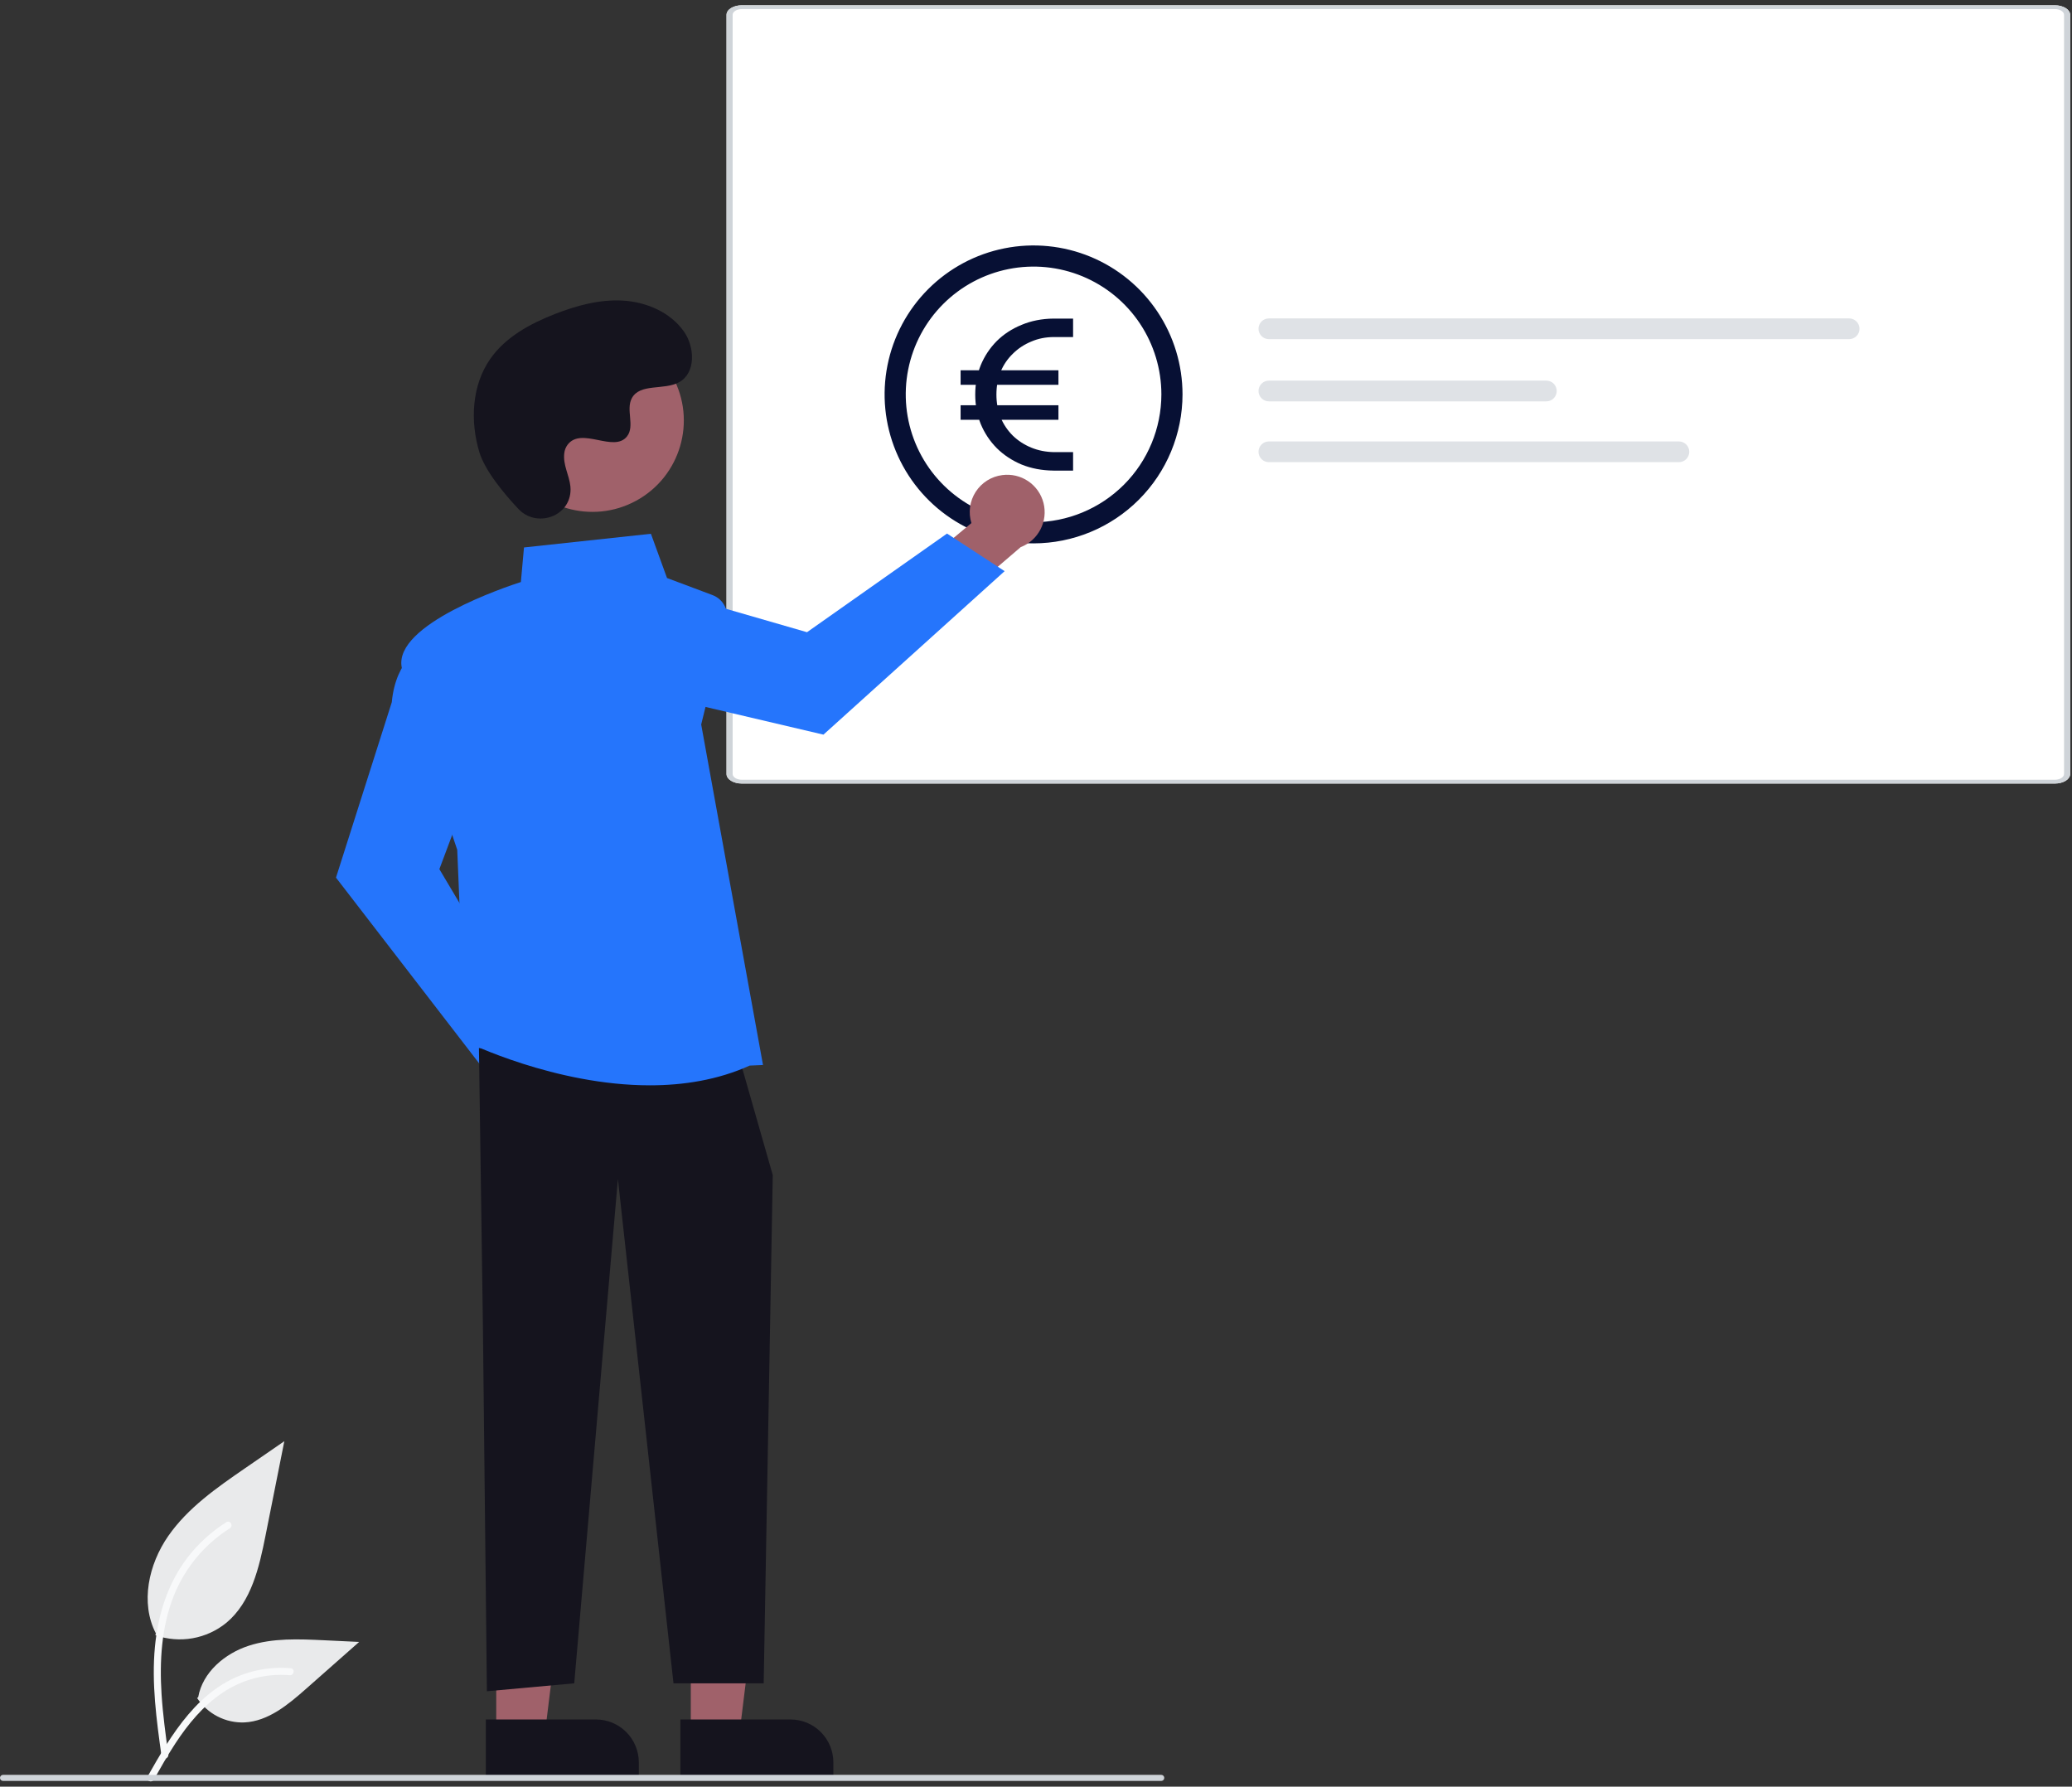 <svg width="196" height="169" viewBox="0 0 196 169" fill="none" xmlns="http://www.w3.org/2000/svg">
    <rect x="0" y="0" width="196" height="169" fill="#333333" stroke="none"/>
    <g clip-path="url(#clip0_1731_75434)">
        <path d="M14.701 154.672C15.829 155.069 17.041 155.168 18.218 154.961C19.396 154.753 20.5 154.246 21.425 153.488C23.78 151.511 24.519 148.256 25.119 145.24L26.896 136.321L23.176 138.883C20.5 140.725 17.765 142.627 15.912 145.295C14.06 147.963 13.252 151.606 14.74 154.493" fill="#E9EAEB"/>
        <path d="M15.276 166.091C14.807 162.68 14.326 159.224 14.655 155.776C14.947 152.714 15.881 149.723 17.783 147.27C18.793 145.971 20.021 144.858 21.413 143.981C21.776 143.752 22.11 144.327 21.749 144.555C19.34 146.077 17.477 148.325 16.428 150.975C15.27 153.921 15.084 157.133 15.283 160.263C15.404 162.156 15.66 164.036 15.917 165.914C15.938 165.999 15.925 166.089 15.882 166.165C15.839 166.24 15.768 166.297 15.685 166.323C15.6 166.346 15.509 166.335 15.433 166.291C15.356 166.248 15.3 166.176 15.276 166.091L15.276 166.091Z" fill="#F8F9FA"/>
        <path d="M18.646 160.617C19.13 161.353 19.795 161.952 20.577 162.355C21.36 162.759 22.233 162.955 23.112 162.923C25.374 162.816 27.259 161.238 28.955 159.74L33.973 155.309L30.652 155.15C28.264 155.036 25.813 154.928 23.538 155.666C21.263 156.403 19.165 158.175 18.749 160.53" fill="#E9EAEB"/>
        <path d="M13.952 168.052C16.207 164.063 18.821 159.63 23.494 158.213C24.793 157.821 26.155 157.68 27.506 157.799C27.933 157.836 27.826 158.492 27.401 158.456C25.135 158.268 22.873 158.866 20.997 160.15C19.191 161.379 17.785 163.088 16.595 164.9C15.866 166.01 15.213 167.167 14.56 168.323C14.351 168.692 13.741 168.426 13.952 168.052Z" fill="#F8F9FA"/>
        <path d="M194.383 74.115H70.17C69.787 74.114 69.42 74.019 69.15 73.851C68.879 73.683 68.727 73.454 68.726 73.216V1.399C68.727 1.161 68.879 0.932 69.15 0.764C69.42 0.595 69.787 0.5 70.17 0.5H194.383C194.765 0.5 195.132 0.595 195.403 0.764C195.674 0.932 195.826 1.161 195.826 1.399V73.216C195.826 73.454 195.674 73.682 195.403 73.851C195.132 74.019 194.765 74.114 194.383 74.115Z" fill="white"/>
        <path d="M120.027 30.118C119.767 30.119 119.518 30.222 119.335 30.406C119.152 30.59 119.049 30.839 119.049 31.099C119.049 31.359 119.152 31.608 119.335 31.791C119.518 31.975 119.767 32.079 120.027 32.08H174.92C175.179 32.079 175.428 31.975 175.612 31.791C175.795 31.608 175.898 31.359 175.898 31.099C175.898 30.839 175.795 30.59 175.612 30.406C175.428 30.222 175.179 30.119 174.92 30.118H120.027Z" fill="#DFE2E6"/>
        <path d="M120.027 36.003C119.767 36.004 119.518 36.107 119.335 36.291C119.152 36.475 119.049 36.724 119.049 36.984C119.049 37.243 119.152 37.492 119.335 37.676C119.518 37.86 119.767 37.964 120.027 37.964H146.278C146.538 37.964 146.787 37.86 146.97 37.676C147.154 37.492 147.257 37.243 147.257 36.984C147.257 36.724 147.154 36.475 146.97 36.291C146.787 36.107 146.538 36.004 146.278 36.003H120.027Z" fill="#DFE2E6"/>
        <path d="M120.027 41.755C119.767 41.755 119.518 41.859 119.335 42.043C119.152 42.227 119.049 42.476 119.049 42.736C119.049 42.995 119.152 43.244 119.335 43.428C119.518 43.612 119.767 43.716 120.027 43.716H158.817C159.076 43.716 159.325 43.612 159.508 43.428C159.692 43.244 159.795 42.995 159.795 42.736C159.795 42.476 159.692 42.227 159.508 42.043C159.325 41.859 159.076 41.755 158.817 41.755H120.027Z" fill="#DFE2E6"/>
        <path d="M194.383 74.115H70.17C69.787 74.114 69.42 74.019 69.15 73.851C68.879 73.683 68.727 73.454 68.726 73.216V1.399C68.727 1.161 68.879 0.932 69.15 0.764C69.42 0.595 69.787 0.5 70.17 0.5H194.383C194.765 0.5 195.132 0.595 195.403 0.764C195.674 0.932 195.826 1.161 195.826 1.399V73.216C195.826 73.454 195.674 73.682 195.403 73.851C195.132 74.019 194.765 74.114 194.383 74.115ZM70.17 0.859C69.941 0.859 69.721 0.916 69.558 1.017C69.396 1.118 69.305 1.255 69.304 1.398V73.216C69.305 73.358 69.396 73.495 69.558 73.596C69.721 73.697 69.941 73.754 70.17 73.754H194.383C194.612 73.754 194.832 73.697 194.994 73.596C195.156 73.495 195.248 73.358 195.248 73.216V1.399C195.248 1.256 195.156 1.119 194.994 1.018C194.832 0.917 194.612 0.86 194.383 0.86L70.17 0.859Z" fill="#CFD4D9"/>
        <path fill-rule="evenodd" clip-rule="evenodd" d="M91.052 47.36C93.04 48.688 95.378 49.397 97.769 49.397C100.974 49.393 104.047 48.118 106.314 45.852C108.58 43.585 109.856 40.512 109.86 37.306C109.86 34.915 109.15 32.578 107.822 30.59C106.494 28.602 104.605 27.052 102.396 26.137C100.187 25.222 97.756 24.983 95.411 25.449C93.065 25.916 90.911 27.067 89.22 28.758C87.529 30.449 86.378 32.603 85.911 34.949C85.445 37.294 85.684 39.725 86.599 41.934C87.514 44.143 89.064 46.031 91.052 47.36ZM111.86 37.307C111.86 34.52 111.033 31.796 109.485 29.479C107.937 27.162 105.736 25.356 103.161 24.289C100.587 23.223 97.754 22.944 95.02 23.488C92.287 24.031 89.776 25.373 87.806 27.344C85.835 29.314 84.493 31.825 83.95 34.558C83.406 37.292 83.685 40.125 84.752 42.699C85.818 45.274 87.624 47.475 89.941 49.023C92.258 50.571 94.983 51.397 97.769 51.397C101.505 51.393 105.087 49.907 107.728 47.266C110.37 44.624 111.855 41.043 111.86 37.307Z" fill="#071034"/>
        <path d="M54.952 101.782C54.927 101.268 54.79 100.765 54.551 100.309C54.311 99.854 53.974 99.456 53.564 99.144C53.154 98.833 52.681 98.615 52.178 98.506C51.675 98.398 51.154 98.4 50.652 98.515L45.994 91.951L41.315 93.809L48.023 102.985C48.27 103.816 48.815 104.527 49.552 104.983C50.289 105.439 51.167 105.61 52.022 105.461C52.876 105.313 53.645 104.856 54.185 104.178C54.726 103.5 54.998 102.648 54.952 101.782Z" fill="#A0616A"/>
        <path d="M45.874 101.296L31.782 83.014L37.062 66.419C37.449 62.246 40.06 61.081 40.171 61.034L40.34 60.961L44.935 73.214L41.562 82.211L49.842 96.138L45.874 101.296Z" fill="#2575FC"/>
        <path d="M94.815 44.938C94.305 45.002 93.814 45.177 93.378 45.451C92.942 45.725 92.572 46.092 92.293 46.525C92.014 46.957 91.834 47.446 91.764 47.956C91.694 48.466 91.737 48.986 91.89 49.477L85.707 54.628L87.92 59.15L96.551 51.753C97.36 51.441 98.026 50.844 98.424 50.074C98.822 49.304 98.924 48.414 98.71 47.574C98.496 46.734 97.982 46.002 97.264 45.516C96.546 45.03 95.675 44.824 94.815 44.938Z" fill="#A0616A"/>
        <path d="M95.032 54.025L77.894 69.489L60.941 65.507C56.751 65.444 55.387 62.931 55.331 62.824L55.246 62.661L67.107 57.132L76.338 59.8L89.583 50.468L95.032 54.025Z" fill="#2575FC"/>
        <path d="M65.347 163.958L69.951 163.958L72.142 146.197L65.346 146.198L65.347 163.958Z" fill="#A0616A"/>
        <path d="M78.832 168.233L64.36 168.234L64.36 162.643L74.772 162.642C75.848 162.642 76.881 163.07 77.642 163.831C78.404 164.593 78.832 165.625 78.832 166.702L78.832 168.233Z" fill="#15141E"/>
        <path d="M46.943 163.958L51.547 163.958L53.738 146.197L46.942 146.198L46.943 163.958Z" fill="#A0616A"/>
        <path d="M60.428 168.233L45.956 168.234L45.956 162.643L56.368 162.642C56.901 162.642 57.429 162.747 57.921 162.951C58.414 163.155 58.862 163.454 59.239 163.831C59.616 164.208 59.915 164.656 60.119 165.148C60.323 165.641 60.428 166.169 60.428 166.702L60.428 168.233Z" fill="#15141E"/>
        <path d="M45.305 99.13L45.681 125.421L46.057 159.975L54.319 159.224L58.451 111.524L63.709 159.224H72.24L73.099 111.149L70.094 100.632L45.305 99.13Z" fill="#15141E"/>
        <path d="M61.478 102.66C52.487 102.661 44.212 98.592 44.1 98.536L44.007 98.49L43.252 80.383C43.034 79.743 38.726 67.118 37.996 63.105C37.257 59.039 47.971 55.471 49.272 55.054L49.567 51.783L61.574 50.489L63.096 54.674L67.403 56.289C67.891 56.473 68.295 56.829 68.539 57.29C68.782 57.751 68.848 58.286 68.724 58.792L66.329 68.528L72.176 100.738L70.918 100.792C67.9 102.155 64.644 102.66 61.478 102.66Z" fill="#2575FC"/>
        <path d="M60.187 47.358C64.376 45.068 65.916 39.816 63.626 35.626C61.336 31.437 56.083 29.897 51.894 32.187C47.705 34.477 46.165 39.73 48.455 43.919C50.745 48.109 55.998 49.648 60.187 47.358Z" fill="#A0616A"/>
        <path d="M49.039 48.142C50.686 49.897 53.746 48.955 53.961 46.557C53.977 46.371 53.976 46.184 53.957 45.998C53.846 44.936 53.233 43.972 53.38 42.851C53.413 42.572 53.517 42.306 53.682 42.078C54.994 40.32 58.076 42.864 59.315 41.273C60.075 40.297 59.182 38.761 59.765 37.67C60.534 36.23 62.813 36.94 64.243 36.152C65.833 35.275 65.738 32.835 64.691 31.351C63.414 29.541 61.176 28.575 58.966 28.436C56.755 28.297 54.56 28.895 52.496 29.699C50.152 30.613 47.827 31.875 46.384 33.937C44.629 36.444 44.46 39.815 45.338 42.747C45.871 44.53 47.693 46.709 49.039 48.142Z" fill="#15141E"/>
        <path d="M109.847 168.456H0.288C0.211 168.456 0.138 168.426 0.084 168.372C0.03 168.318 0 168.245 0 168.168C0 168.092 0.03 168.019 0.084 167.965C0.138 167.911 0.211 167.881 0.288 167.881H109.847C109.923 167.881 109.996 167.911 110.05 167.965C110.104 168.019 110.134 168.092 110.134 168.168C110.134 168.245 110.104 168.318 110.05 168.372C109.996 168.426 109.923 168.456 109.847 168.456Z" fill="#CFD4D9"/>
        <path d="M90.868 39.706V38.33H100.123V39.706H90.868ZM90.868 36.399V35.023H100.123V36.399H90.868ZM99.648 44.513C98.546 44.499 97.541 44.307 96.632 43.938C95.723 43.554 94.938 43.034 94.277 42.377C93.629 41.719 93.127 40.959 92.769 40.097C92.424 39.234 92.252 38.31 92.252 37.324C92.252 36.338 92.424 35.413 92.769 34.551C93.127 33.688 93.629 32.928 94.277 32.271C94.938 31.614 95.723 31.1 96.632 30.73C97.541 30.347 98.546 30.148 99.648 30.135H101.508V31.881H99.71C98.925 31.881 98.202 32.024 97.541 32.312C96.88 32.586 96.301 32.969 95.806 33.462C95.31 33.941 94.924 34.51 94.649 35.167C94.387 35.824 94.256 36.543 94.256 37.324C94.256 38.09 94.387 38.809 94.649 39.48C94.924 40.138 95.31 40.713 95.806 41.206C96.301 41.685 96.88 42.062 97.541 42.335C98.202 42.609 98.925 42.753 99.71 42.767H101.508V44.513H99.648Z" fill="#071034"/>
    </g>
    <defs>
        <clipPath id="clip0_1731_75434">
            <rect width="195.78" height="168" fill="white" transform="translate(0 0.5)"/>
        </clipPath>
    </defs>
</svg>
